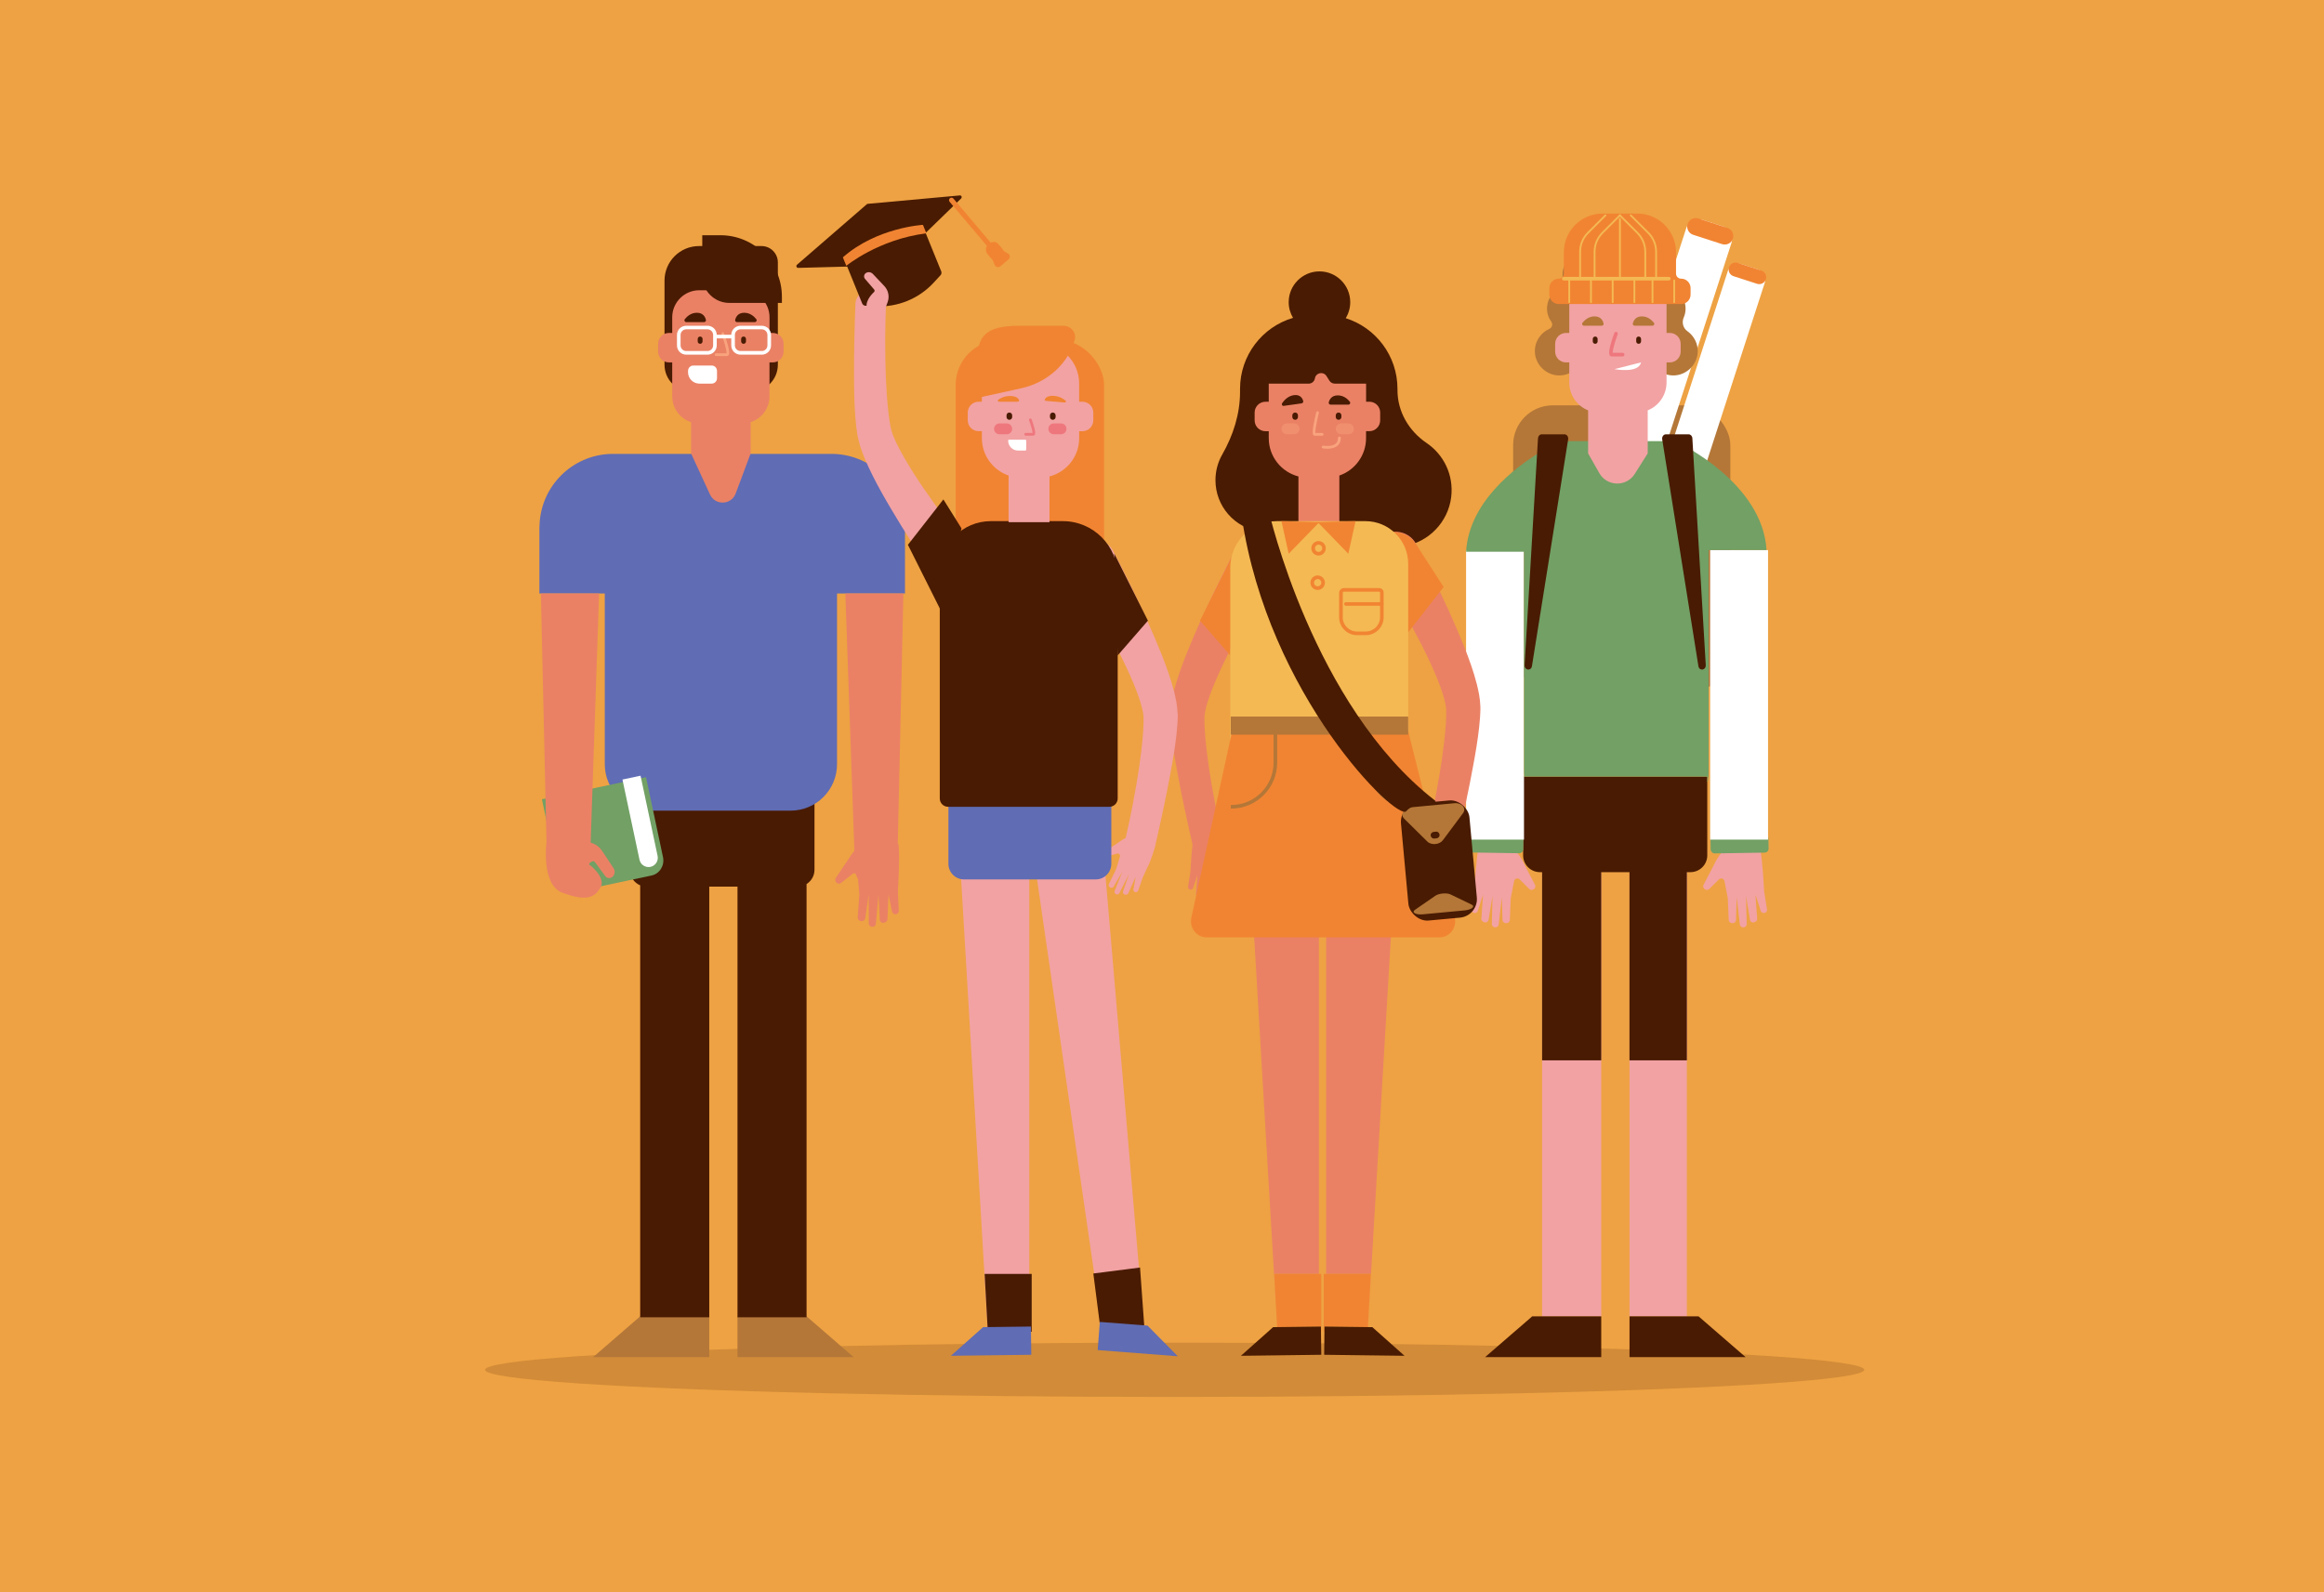 <?xml version="1.0" encoding="UTF-8"?>
<svg id="Layer_2" data-name="Layer 2" xmlns="http://www.w3.org/2000/svg" viewBox="0 0 642 440">
  <defs>
    <style>
      .cls-1 {
        fill: none;
      }

      .cls-2 {
        fill: #f4b953;
      }

      .cls-3, .cls-4 {
        fill: #f9a37d;
      }

      .cls-5 {
        fill: #ea8165;
      }

      .cls-6 {
        fill: #eea243;
      }

      .cls-7 {
        fill: #fff;
      }

      .cls-8 {
        fill: #f2a2a3;
      }

      .cls-9 {
        fill: #ee777d;
      }

      .cls-10 {
        fill: #f18432;
      }

      .cls-11 {
        fill: #b47738;
      }

      .cls-12 {
        fill: #72a065;
      }

      .cls-13, .cls-14 {
        fill: #491b02;
      }

      .cls-15 {
        fill: #606cb4;
      }

      .cls-14 {
        opacity: .17;
      }

      .cls-4 {
        opacity: .43;
      }
    </style>
  </defs>
  <g id="OBJECTS">
    <g>
      <rect class="cls-6" width="642" height="440"/>
      <g>
        <ellipse class="cls-14" cx="324.5" cy="378.5" rx="190.5" ry="7.5"/>
        <g>
          <g>
            <rect class="cls-11" x="418" y="112" width="60" height="79" rx="10.96" ry="10.96"/>
            <g>
              <rect class="cls-7" x="426.88" y="88.72" width="70.74" height="13.15" rx="3.64" ry="3.64" transform="translate(229.16 505.69) rotate(-72.05)"/>
              <path class="cls-10" d="m477.19,62.96l-8.01-2.59c-1.24-.4-2.58.28-2.98,1.52h0c-.4,1.24.28,2.58,1.52,2.98l8.01,2.59c1.24.4,2.58-.28,2.98-1.52h0c.4-1.24-.28-2.58-1.52-2.98Z"/>
              <rect class="cls-7" x="445.58" y="95.75" width="57.64" height="10.71" rx="2.97" ry="2.97" transform="translate(232.05 521.27) rotate(-72.05)"/>
              <path class="cls-10" d="m486.58,74.75l-6.52-2.11c-1.01-.33-2.1.23-2.43,1.24h0c-.33,1.01.23,2.1,1.24,2.43l6.52,2.11c1.01.33,2.1-.23,2.43-1.24h0c.33-1.01-.23-2.1-1.24-2.43Z"/>
            </g>
            <g>
              <rect class="cls-8" x="450.15" y="232.8" width="15.85" height="130.93"/>
              <polygon class="cls-13" points="469.22 363.73 482.23 375 450.15 375 450.15 363.73 469.22 363.73"/>
            </g>
            <g>
              <rect class="cls-8" x="426" y="232.8" width="16.34" height="130.93"/>
              <polygon class="cls-13" points="423.27 363.73 410.26 375 442.34 375 442.34 363.73 423.27 363.73"/>
            </g>
            <path class="cls-13" d="m421.06,214.59h-.3v21.76c0,2.56,2.08,4.64,4.64,4.64h.6v52h16.34v-52h7.8v52h15.85v-52h1c2.56,0,4.64-2.08,4.64-4.64v-21.76h-50.59Z"/>
            <g>
              <g>
                <g>
                  <path class="cls-8" d="m415.58,233.81s2.69-1.07,5.75,5.49l2.71,5.19c.2.38.1.85-.24,1.12l-.13.1c-.36.28-.87.26-1.2-.06l-2.68-2.66c-.51-.51-1.38-.24-1.52.46l-.91,4.6s-.01.09-.02.14l-.25,6.02c-.02.46-.39.83-.85.86h-.22c-.51.04-.94-.35-.95-.86l-.19-6.34-.87,7.58c-.06.5-.51.85-1.01.79h-.1c-.46-.07-.8-.47-.79-.93l.2-7.78-1.09,6.6c-.1.59-.72.92-1.26.67l-.22-.1c-.34-.16-.55-.51-.52-.88l.47-6.6-1.44,4.44c-.12.37-.46.62-.85.62h0c-.56,0-.98-.49-.89-1.04l.8-5.03s0-.06,0-.09c.03-.68.46-8.93,1.15-12,.1-.43.49-.73.94-.7l6.17.39Z"/>
                  <rect class="cls-12" x="410.36" y="225.17" width="5" height="16" rx="1.08" ry="1.08" transform="translate(173.06 642.22) rotate(-89.08)"/>
                </g>
                <rect class="cls-7" x="405" y="152" width="16" height="80"/>
              </g>
              <g>
                <path class="cls-8" d="m479.06,233.81s-2.69-1.07-5.75,5.49l-2.71,5.19c-.2.38-.1.85.24,1.12l.13.1c.36.28.87.26,1.2-.06l2.68-2.66c.51-.51,1.38-.24,1.52.46l.91,4.6s.01.09.02.14l.25,6.02c.02.46.39.83.85.86h.22c.51.04.94-.35.95-.86l.19-6.34.87,7.58c.06.5.51.85,1.01.79h.1c.46-.07.8-.47.79-.93l-.2-7.78,1.09,6.6c.1.59.72.92,1.26.67l.22-.1c.34-.16.55-.51.52-.88l-.47-6.6,1.44,4.44c.12.37.46.62.85.62h0c.56,0,.98-.49.89-1.04l-.8-5.03s0-.06,0-.09c-.03-.68-.46-8.93-1.15-12-.1-.43-.49-.73-.94-.7l-6.17.39Z"/>
                <rect class="cls-12" x="472.56" y="230.67" width="16" height="5" rx="1.08" ry="1.08" transform="translate(-3.7 7.78) rotate(-.92)"/>
                <rect class="cls-7" x="472.42" y="152" width="16" height="80"/>
              </g>
            </g>
            <path class="cls-12" d="m464,122.55l.03.22c-1.42-.56-2.96-.88-4.58-.88h-25.9c-3.26,0-6.21,1.25-8.44,3.28-6.59,4.04-19.3,13.57-20.11,27.28h16v60.99c0,.39.02.77.06,1.14h50.59v1.76c.22-.93.35-1.9.35-2.9v-61.45h16c-1.09-18.55-24-29.45-24-29.45Z"/>
            <g>
              <path class="cls-13" d="m421.17,183.83h0s0-.05,0-.08l3.7-62.65c.04-.62.48-1.09,1.02-1.09h6.3c.64,0,1.12.66,1.01,1.39l-10,62.65c-.22,1.41-2.03,1.22-2.03-.21Z"/>
              <path class="cls-13" d="m471.21,183.83h0s0-.05,0-.08l-3.7-62.65c-.04-.62-.48-1.09-1.02-1.09h-6.3c-.64,0-1.12.66-1.01,1.39l10,62.65c.22,1.41,2.03,1.22,2.03-.21Z"/>
            </g>
          </g>
          <g>
            <path class="cls-11" d="m466.17,91.54c-1.23-.87-1.64-2.44-1.04-3.82.33-.75.51-1.59.51-2.46,0-2.15-1.1-4.03-2.76-5.14-.99-.66-1.54-1.81-1.54-2.99v-1.38c0-2.91-2.36-5.27-5.27-5.27h-19.15c-2.91,0-5.27,2.36-5.27,5.27v1.16c0,1.33-.64,2.57-1.72,3.34-1.56,1.12-2.57,2.94-2.57,5.01,0,1.35.43,2.6,1.17,3.61.5.69.25,1.66-.53,2-2.44,1.08-4.12,3.58-3.99,6.45.16,3.59,3.28,6.5,6.87,6.42,3.23-.07,5.89-2.42,6.45-5.5h18.34c.57,3.08,3.23,5.43,6.45,5.5,3.59.08,6.71-2.83,6.87-6.42.11-2.39-1.04-4.51-2.83-5.79Z"/>
            <path class="cls-8" d="m461.29,92h-.91v-8.68c0-4.6-3.73-8.32-8.32-8.32h-10.23c-4.6,0-8.32,3.73-8.32,8.32v8.68h-.91c-1.65,0-2.99,1.34-2.99,2.99v2.16c0,1.65,1.34,2.99,2.99,2.99h.91v5.54c0,3.49,2.15,6.48,5.2,7.71v11.89l3.09,5.44c2.13,3.75,7.49,3.88,9.8.23l3.58-5.67v-11.89c3.05-1.24,5.2-4.22,5.2-7.71v-5.54h.91c1.65,0,2.99-1.34,2.99-2.99v-2.16c0-1.65-1.34-2.99-2.99-2.99Z"/>
            <g>
              <path class="cls-13" d="m440.67,95h0c-.37,0-.67-.3-.67-.67v-.67c0-.37.3-.67.67-.67h0c.37,0,.67.3.67.67v.67c0,.37-.3.67-.67.67Z"/>
              <path class="cls-13" d="m452.67,95h0c-.37,0-.67-.3-.67-.67v-.67c0-.37.3-.67.67-.67h0c.37,0,.67.3.67.67v.67c0,.37-.3.67-.67.67Z"/>
              <path class="cls-9" d="m448.27,98.5h-3c-.24,0-.45-.11-.58-.31-.55-.79.38-3.79,1.26-6.17.1-.26.38-.39.64-.29.26.1.39.38.29.64-.74,1.99-1.42,4.39-1.39,5.12h2.77c.28,0,.5.22.5.5s-.22.5-.5.5Zm-2.75-.85h0,0Z"/>
              <path class="cls-11" d="m451.55,90h4.95c.42,0,.65-.48.39-.81-.6-.76-1.71-1.77-3.33-1.77-1.76,0-2.32,1.21-2.5,1.97-.07.31.17.61.49.61Z"/>
              <path class="cls-11" d="m442.5,90h-4.95c-.42,0-.65-.48-.39-.81.6-.76,1.71-1.77,3.33-1.77,1.76,0,2.32,1.21,2.5,1.97.07.31-.17.61-.49.61Z"/>
              <path class="cls-7" d="m446,102s6.67,1.28,7.33-1.86l-7.33,1.86"/>
            </g>
            <g>
              <g>
                <path class="cls-10" d="m464.4,77h0c-.78,0-1.4-.63-1.4-1.4v-5.88c0-5.92-4.8-10.71-10.71-10.71h-9.57c-5.92,0-10.71,4.8-10.71,10.71v5.88c0,.78-.63,1.4-1.4,1.4h0c-1.43,0-2.6,1.16-2.6,2.6v1.81c0,1.43,1.16,2.6,2.6,2.6h33.81c1.43,0,2.6-1.16,2.6-2.6v-1.81c0-1.43-1.16-2.6-2.6-2.6Z"/>
                <path class="cls-2" d="m461,77.5h-29c-.28,0-.5-.22-.5-.5s.22-.5.5-.5h29c.28,0,.5.22.5.5s-.22.5-.5.5Z"/>
              </g>
              <path class="cls-2" d="m433.5,83.75c-.14,0-.25-.11-.25-.25v-6c0-.14.11-.25.25-.25s.25.11.25.25v6c0,.14-.11.25-.25.25Z"/>
              <path class="cls-2" d="m439.5,83.75c-.14,0-.25-.11-.25-.25v-6c0-.14.11-.25.25-.25s.25.11.25.25v6c0,.14-.11.25-.25.25Z"/>
              <path class="cls-2" d="m445.5,83.75c-.14,0-.25-.11-.25-.25v-6c0-.14.11-.25.25-.25s.25.11.25.25v6c0,.14-.11.25-.25.25Z"/>
              <path class="cls-2" d="m456.5,83.75c-.14,0-.25-.11-.25-.25v-6c0-.14.11-.25.25-.25s.25.11.25.25v6c0,.14-.11.25-.25.25Z"/>
              <path class="cls-2" d="m451.5,83.75c-.14,0-.25-.11-.25-.25v-6c0-.14.11-.25.25-.25s.25.11.25.25v6c0,.14-.11.25-.25.25Z"/>
              <path class="cls-2" d="m462.5,83.75c-.14,0-.25-.11-.25-.25v-6c0-.14.11-.25.25-.25s.25.11.25.25v6c0,.14-.11.25-.25.25Z"/>
              <path class="cls-2" d="m436.5,76.75c-.14,0-.25-.11-.25-.25v-6.91c0-2.06.8-3.99,2.26-5.45l4.82-4.82c.1-.1.26-.1.35,0,.1.1.1.26,0,.35l-4.82,4.82c-1.36,1.36-2.11,3.17-2.11,5.09v6.91c0,.14-.11.25-.25.25Z"/>
              <path class="cls-2" d="m457.5,76.75c-.14,0-.25-.11-.25-.25v-6.91c0-1.92-.75-3.73-2.11-5.09l-4.82-4.82c-.1-.1-.1-.26,0-.35.1-.1.26-.1.35,0l4.82,4.82c1.46,1.45,2.26,3.39,2.26,5.45v6.91c0,.14-.11.25-.25.25Z"/>
              <path class="cls-2" d="m440.5,76.75c-.14,0-.25-.11-.25-.25v-6.91c0-2.06.8-3.99,2.26-5.45l4.82-4.82c.1-.1.26-.1.35,0,.1.1.1.26,0,.35l-4.82,4.82c-1.36,1.36-2.11,3.17-2.11,5.09v6.91c0,.14-.11.25-.25.25Z"/>
              <path class="cls-2" d="m454.5,76.75c-.14,0-.25-.11-.25-.25v-6.91c0-1.92-.75-3.73-2.11-5.09l-4.82-4.82c-.1-.1-.1-.26,0-.35.1-.1.26-.1.35,0l4.82,4.82c1.46,1.45,2.26,3.39,2.26,5.45v6.91c0,.14-.11.25-.25.25Z"/>
              <path class="cls-2" d="m447.5,76.75c-.14,0-.25-.11-.25-.25v-16c0-.14.11-.25.25-.25s.25.11.25.25v16c0,.14-.11.25-.25.25Z"/>
            </g>
          </g>
        </g>
        <g>
          <g>
            <path class="cls-13" d="m394.11,122.42c-4.91-3.32-8.06-8.68-8.06-14.62v-.35c0-9.17-6.02-16.93-14.3-19.53.79-1.29,1.25-2.8,1.25-4.43,0-4.69-3.81-8.5-8.5-8.5s-8.5,3.81-8.5,8.5c0,1.59.44,3.07,1.2,4.34-8.46,2.49-14.64,10.32-14.64,19.62v.83c0,6.12-1.89,12.01-4.92,17.32-1.19,2.09-1.87,4.5-1.87,7.08,0,7.23,5.34,13.19,12.27,14.16-.02.28-.04.56-.04.84,0,7.91,6.39,14.32,14.27,14.32,3.9,0,7.43-1.57,10-4.11,3.99-3.95,9.15-6.31,14.72-6.88.36-.04.71-.08,1.07-.14,6.7-1.13,11.98-6.69,12.82-13.45.77-6.22-2.1-11.83-6.76-14.99Z"/>
            <g>
              <path class="cls-5" d="m378.29,111h-.91v-5h-8.66c-.6,0-1.16-.31-1.48-.82l-.8-1.27c-.85-1.36-2.93-.95-3.2.64h0c-.14.84-.87,1.46-1.72,1.46h-10.78c-.08,0-.17-.01-.25-.02v5.02h-.91c-1.65,0-2.99,1.34-2.99,2.99v2.16c0,1.65,1.34,2.99,2.99,2.99h.91v1.92c0,5.1,3.49,9.36,8.2,10.58v12.64h11.3v-12.89c4.29-1.48,7.38-5.54,7.38-10.34v-1.92h.91c1.65,0,2.99-1.34,2.99-2.99v-2.16c0-1.65-1.34-2.99-2.99-2.99Z"/>
              <g>
                <path class="cls-13" d="m357.78,116h0c-.43,0-.78-.35-.78-.78v-.45c0-.43.35-.78.78-.78h0c.43,0,.78.35.78.78v.45c0,.43-.35.78-.78.78Z"/>
                <path class="cls-13" d="m369.78,116h0c-.43,0-.78-.35-.78-.78v-.45c0-.43.35-.78.78-.78h0c.43,0,.78.35.78.78v.45c0,.43-.35.78-.78.78Z"/>
                <path class="cls-3" d="m365.25,120.38h-2.07c-.15,0-.29-.07-.39-.19-.46-.59.19-3.74.82-6.27.05-.2.25-.32.45-.27.2.05.32.25.27.45-.55,2.22-1.04,4.84-.96,5.54h1.88c.21,0,.37.17.37.38s-.17.38-.37.38Zm-1.85-.63h0,0Z"/>
                <path class="cls-13" d="m367.55,111.81h4.95c.42,0,.65-.48.39-.81-.6-.75-1.71-1.75-3.33-1.75-1.76,0-2.32,1.2-2.5,1.95-.07.31.17.6.49.6Z"/>
                <path class="cls-13" d="m359.56,111.46l-4.93.69c-.42.06-.67-.39-.43-.75.56-.83,1.61-1.98,3.22-2.21,1.76-.25,2.38.87,2.59,1.6.09.3-.13.63-.45.67Z"/>
                <path class="cls-4" d="m357.5,120h-2c-.83,0-1.5-.67-1.5-1.5h0c0-.83.67-1.5,1.5-1.5h2c.83,0,1.5.67,1.5,1.5h0c0,.83-.67,1.5-1.5,1.5Z"/>
                <path class="cls-4" d="m372.5,120h-2c-.83,0-1.5-.67-1.5-1.5h0c0-.83.67-1.5,1.5-1.5h2c.83,0,1.5.67,1.5,1.5h0c0,.83-.67,1.5-1.5,1.5Z"/>
                <path class="cls-3" d="m366.66,123.99c-.67,0-1.18-.09-1.23-.1-.2-.04-.34-.23-.3-.44.04-.2.23-.34.44-.3.02,0,2.26.4,3.4-.55.44-.37.66-.9.66-1.6,0-.21.17-.38.38-.38s.38.17.38.38c0,.93-.31,1.67-.93,2.18-.79.66-1.92.81-2.78.81Z"/>
              </g>
            </g>
          </g>
          <g>
            <path class="cls-5" d="m382.65,147.67c3.08-1.63,6.9-.45,8.53,2.63,1.66,3.15,3.2,6.21,4.73,9.35,1.52,3.13,3.03,6.26,4.47,9.44,1.44,3.18,2.82,6.4,4.14,9.69,1.3,3.31,2.53,6.65,3.47,10.33.45,1.86.88,3.76.96,6.12,0,.29.02.62.01.87l-.03.71-.07,1.42-.25,2.74c-.4,3.58-.98,7.03-1.62,10.46-1.22,6.74-2.67,13.31-4.18,19.97.35,2.98.56,6.99.58,7.42,0,.03,0,.05,0,.08l.65,4.08c.07.44-.27.85-.72.84-.31,0-.59-.2-.69-.5l-1.17-3.59.38,5.34c.02.3-.15.59-.42.71l-.18.08c-.44.2-.94-.07-1.02-.54l-.89-5.34.16,6.3c0,.37-.27.69-.64.74h-.08c-.4.06-.77-.23-.82-.63l-.71-6.14-.16,5.14c-.01.41-.36.73-.77.71h-.17c-.37-.03-.67-.33-.69-.71l-.2-4.88s0-.07-.01-.11l-.74-3.73c-.11-.57-.82-.79-1.23-.38l-2.17,2.15c-.26.26-.68.28-.97.05l-.1-.08c-.27-.22-.35-.6-.19-.91l2.19-4.21c.94-2.02,1.84-3.15,2.6-3.77l-.05-.02c1.49-6.43,2.74-13.01,3.72-19.51.47-3.31.88-6.62,1.1-9.84l.11-2.37v-1.14s0-.57,0-.57c0-.18-.03-.27-.04-.41-.1-1.05-.45-2.5-.91-3.93-.91-2.89-2.21-5.91-3.58-8.89-1.38-2.98-2.9-5.95-4.49-8.88-3.15-5.87-6.64-11.71-10.21-17.28l-.03-.05c-.09-.14-.18-.29-.26-.44-1.63-3.08-.45-6.9,2.63-8.53Z"/>
            <path class="cls-5" d="m349.59,149.67c-3.08-1.63-6.9-.45-8.53,2.63-1.66,3.15-3.2,6.21-4.73,9.35-1.52,3.13-3.03,6.26-4.47,9.44-1.44,3.18-2.82,6.4-4.14,9.69-1.3,3.31-2.53,6.65-3.47,10.33-.45,1.86-.88,3.76-.96,6.12,0,.29-.02.62-.01.87l.03.71.07,1.42.25,2.74c.4,3.58.98,7.03,1.62,10.46,1.22,6.74,2.67,13.31,4.18,19.97-.35,2.98-.56,6.99-.58,7.42,0,.03,0,.05,0,.08l-.65,4.08c-.07.44.27.85.72.84.31,0,.59-.2.69-.5l1.17-3.59-.38,5.34c-.02.3.15.59.42.71l.18.08c.44.2.94-.07,1.02-.54l.89-5.34-.16,6.3c0,.37.27.69.64.74h.08c.4.06.77-.23.82-.63l.71-6.14.16,5.14c.01.41.36.73.77.71h.17c.37-.03.67-.33.69-.71l.2-4.88s0-.07.01-.11l.74-3.73c.11-.57.82-.79,1.23-.38l2.17,2.15c.26.26.68.28.97.05l.1-.08c.27-.22.35-.6.19-.91l-2.19-4.21c-.94-2.02-1.84-3.15-2.6-3.77l.05-.02c-1.49-6.43-2.74-13.01-3.72-19.51-.47-3.31-.88-6.62-1.1-9.84l-.11-2.37v-1.14s0-.57,0-.57c0-.18.03-.27.04-.41.1-1.05.45-2.5.91-3.93.91-2.89,2.21-5.91,3.58-8.89,1.38-2.98,2.9-5.95,4.49-8.88,3.15-5.87,6.64-11.71,10.21-17.28l.03-.05c.09-.14.18-.29.26-.44,1.63-3.08.45-6.9-2.63-8.53Z"/>
            <g>
              <g>
                <g>
                  <g>
                    <polygon class="cls-5" points="377.87 366.7 377.88 366.7 385.42 238.8 366.34 238.8 366.34 352 378.68 352 377.87 366.7"/>
                    <polygon class="cls-10" points="377.87 366.7 378.68 352 366.34 352 365.68 352 365.68 368 365.87 368 365.89 366.55 377.87 366.7"/>
                    <polygon class="cls-13" points="388 374.63 379.1 366.71 377.88 366.7 377.87 366.7 365.89 366.55 365.87 368 365.8 374.35 388 374.63"/>
                  </g>
                  <g>
                    <polygon class="cls-5" points="352 352 364.34 352 364.34 238.8 345.27 238.8 352.81 366.7 352.81 366.7 352 352"/>
                    <polygon class="cls-10" points="365 352 364.34 352 352 352 352.81 366.7 364.9 366.55 364.92 368 365 368 365 352"/>
                    <polygon class="cls-13" points="352.81 366.7 352.81 366.7 351.7 366.71 342.8 374.63 365 374.35 364.92 368 364.9 366.55 352.81 366.7"/>
                  </g>
                </g>
                <g>
                  <path class="cls-10" d="m385,147h0c2.49,0,4.82,1.27,6.17,3.36l7.63,11.83-9.79,12.54-5-8,1-19.73Z"/>
                  <polygon class="cls-10" points="340.79 152.94 331.5 171.5 339.86 181.11 340.79 152.94"/>
                  <path class="cls-2" d="m389,222.93h-49.14v-66.08c0-7.1,5.75-12.85,12.85-12.85h24.49c6.52,0,11.81,5.29,11.81,11.81v67.12Z"/>
                </g>
                <path class="cls-10" d="m344.66,198h40.05c1.94,0,3.64,1.37,4.13,3.34l13.02,52.05c.71,2.84-1.33,5.61-4.13,5.61h-64.46c-2.74,0-4.77-2.67-4.16-5.47l11.39-52.05c.44-2.03,2.17-3.47,4.16-3.47Z"/>
                <g>
                  <rect class="cls-11" x="340" y="198" width="49" height="5"/>
                  <path class="cls-11" d="m340.13,223.43h-.13v-1h.13c6.44,0,11.69-5.24,11.69-11.69v-7.94h1v7.94c0,7-5.69,12.69-12.69,12.69Z"/>
                  <path class="cls-11" d="m390.32,223.43h-.13c-7,0-12.69-5.69-12.69-12.69v-7.94h1v7.94c0,6.44,5.24,11.69,11.69,11.69h.13v1Z"/>
                </g>
                <g>
                  <g>
                    <path class="cls-10" d="m377.3,175.5h-2.44c-2.72,0-4.93-2.21-4.93-4.93v-6.74c0-.73.6-1.33,1.33-1.33h9.75c.67,0,1.22.55,1.22,1.22v6.85c0,2.72-2.21,4.93-4.93,4.93Zm-6.04-12c-.18,0-.33.15-.33.33v6.74c0,2.17,1.76,3.93,3.93,3.93h2.44c2.17,0,3.93-1.76,3.93-3.93v-6.85c0-.12-.1-.22-.22-.22h-9.75Z"/>
                    <path class="cls-10" d="m381.69,167.38h-9.88c-.28,0-.5-.22-.5-.5s.22-.5.5-.5h9.88c.28,0,.5.22.5.5s-.22.5-.5.5Z"/>
                  </g>
                  <g>
                    <path class="cls-10" d="m364.25,153.5c-.08,0-.15,0-.23-.01-.53-.06-1.01-.32-1.34-.74-.33-.42-.48-.94-.42-1.47.06-.53.33-1.01.74-1.34.42-.33.94-.48,1.47-.42.53.06,1.01.32,1.34.74.33.42.48.94.42,1.47h0c-.06.53-.33,1.01-.74,1.34-.36.28-.79.43-1.24.43Zm0-3c-.22,0-.44.07-.62.22-.21.17-.34.4-.37.67-.03.27.04.53.21.74.17.21.4.34.67.37.26.03.53-.04.74-.21.21-.17.34-.4.37-.67h0c.03-.27-.04-.53-.21-.74-.17-.21-.4-.34-.67-.37-.04,0-.08,0-.12,0Z"/>
                    <path class="cls-10" d="m364,163c-.08,0-.15,0-.23-.01-.53-.06-1.01-.32-1.34-.74-.33-.42-.48-.94-.42-1.47.13-1.1,1.12-1.89,2.22-1.76,1.09.13,1.88,1.12,1.76,2.22h0c-.06.53-.33,1.01-.74,1.34-.36.28-.79.43-1.24.43Zm0-3c-.5,0-.93.38-.99.89-.03.27.04.53.21.74.17.21.4.34.67.37.26.03.53-.04.74-.21s.34-.4.37-.67h0c.06-.55-.33-1.05-.88-1.11-.04,0-.08,0-.11,0Z"/>
                    <polygon class="cls-10" points="364.47 144.28 356 153 354 144 364.47 144.28"/>
                    <polygon class="cls-10" points="364 144.28 372.47 153 374.47 144 364 144.28"/>
                  </g>
                </g>
              </g>
              <g>
                <rect class="cls-13" x="388.01" y="221.48" width="18.99" height="32.52" rx="5.13" ry="5.13" transform="translate(-20.13 37.47) rotate(-5.26)"/>
                <path class="cls-11" d="m387.87,226.18l6.42,6.35c1.09,1.08,3.36.89,4.29-.35l5.58-7.49c1.02-1.37-.36-2.94-2.4-2.75l-12,1.14c-2,.19-3.06,1.93-1.89,3.1Z"/>
                <path class="cls-11" d="m406.54,249.96l-5.87-2.83c-.99-.48-3.18-.29-4.12.36l-5.67,3.91c-1.03.71.22,1.43,2.18,1.24l11.54-1.08c1.92-.18,3.01-1.08,1.94-1.6Z"/>
                <path class="cls-13" d="m396.85,231.64l-.63.06c-.51.05-.95-.33-1-.83h0c-.05-.51.33-.95.83-1l.63-.06c.51-.05.95.33,1,.83h0c.05.51-.33.95-.83,1Z"/>
              </g>
              <path class="cls-13" d="m350.43,140.96s12.16,53.96,45.96,80.22c1.43,1.11-5.27-.09-7.94,2.98-2.45,2.83-38.14-31.71-45.45-81.55,0,0,3.3-2.48,7.43-1.65Z"/>
            </g>
          </g>
        </g>
        <g>
          <g>
            <g>
              <polygon class="cls-11" points="222.81 363.73 235.82 375 203.73 375 203.73 363.73 222.81 363.73"/>
              <polygon class="cls-11" points="176.85 363.73 163.85 375 195.93 375 195.93 363.73 176.85 363.73"/>
            </g>
            <path class="cls-13" d="m174,218.59v21.76c0,1.93,1.18,3.58,2.85,4.28v119.36h19.08v-119h7.8v119h19.08v-119.72c1.31-.82,2.19-2.27,2.19-3.93v-21.76h-51Z"/>
          </g>
          <g>
            <path class="cls-15" d="m250,164v-18.22c0-.14-.02-.27-.02-.4,0-.13-.01-.25-.02-.38-.41-10.66-8.98-19.27-19.73-19.58h-61.45c-10.75.32-19.33,8.92-19.73,19.58,0,.13-.02.25-.02.38,0,.14-.02.27-.02.4v18.22h18.06v47.15c0,7.1,5.75,12.85,12.85,12.85h38.46c7.1,0,12.85-5.75,12.85-12.85v-47.15h18.78Z"/>
            <path class="cls-5" d="m149.01,145v.38c.01-.13.02-.25.03-.38h-.03Z"/>
            <g>
              <path class="cls-1" d="m236.33,240.25v-.07c0,.07,0,.07,0,.07Z"/>
              <path class="cls-5" d="m248.27,233.64c-.02-.17-.09-.32-.19-.45-.02-.17-.03-.26-.03-.26h-.04s1.55-68.93,1.55-68.93h-16.04s1.97,55.64,2.5,71.08c-.54.65-1.11,1.44-1.72,2.43l-3.42,5.08c-.25.37-.2.87.11,1.19l.12.12c.34.34.87.37,1.25.07l3.09-2.45c.27-.22.6-.24.89-.15.19.52.42,1.06.7,1.6l.34,4.09s0,.1,0,.14l-.44,6.29c-.03.48.3.91.78.99l.22.04c.52.09,1.01-.27,1.09-.79l.94-6.56.02,7.98c0,.52.43.95.95.94h.11c.48,0,.88-.38.92-.86l.7-8.1.36,6.98c.03.62.64,1.04,1.23.84l.25-.08c.37-.12.63-.46.65-.85l.28-6.91.98,4.78c.08.4.41.7.81.74.58.07,1.08-.4,1.05-.98l-.24-5.32s0-.06,0-.1c.04-.71.56-9.33.2-12.6Z"/>
            </g>
            <path class="cls-5" d="m249.99,145h-.03c0,.13.02.25.02.38v-.38Z"/>
          </g>
          <g>
            <path class="cls-13" d="m191.01,108.23h16.42c4.11,0,7.45-3.33,7.45-7.45v-28.27c0-2.5-2.02-4.52-4.52-4.52h-17.25c-5.27,0-9.54,4.27-9.54,9.54v23.25c0,4.11,3.33,7.45,7.45,7.45Z"/>
            <path class="cls-5" d="m213.49,92h-.91v-4.32c0-4.13-3.35-7.48-7.48-7.48h-11.92c-4.13,0-7.48,3.35-7.48,7.48v4.32h-.91c-1.65,0-2.99,1.34-2.99,2.99v2.16c0,1.65,1.34,2.99,2.99,2.99h.91v9.38c0,3.34,2.19,6.16,5.2,7.12v8.64l5.24,11.36c1.43,3.1,5.88,2.93,7.08-.26l4.15-11.1v-8.64c3.02-.96,5.2-3.79,5.2-7.12v-9.38h.91c1.65,0,2.99-1.34,2.99-2.99v-2.16c0-1.65-1.34-2.99-2.99-2.99Z"/>
            <path class="cls-13" d="m216,83.7h-14.52c-4.13,0-7.48-3.35-7.48-7.48v-11.22h5c9.39,0,17,7.61,17,17v1.7Z"/>
            <g>
              <path class="cls-13" d="m205.41,95h0c.37,0,.67-.3.67-.67v-.67c0-.37-.3-.67-.67-.67h0c-.37,0-.67.3-.67.67v.67c0,.37.3.67.67.67Z"/>
              <path class="cls-13" d="m193.41,95h0c.37,0,.67-.3.67-.67v-.67c0-.37-.3-.67-.67-.67h0c-.37,0-.67.3-.67.67v.67c0,.37.3.67.67.67Z"/>
              <path class="cls-3" d="m200.81,98.38h-3c-.21,0-.37-.17-.37-.38s.17-.38.37-.38h2.89c.12-.61-.59-3.15-1.39-5.29-.07-.19.03-.41.22-.48.19-.07.41.03.48.22.57,1.55,1.85,5.24,1.28,6.05-.11.16-.28.25-.48.25Z"/>
              <g>
                <path class="cls-7" d="m195.45,98h-5.89c-1.41,0-2.55-1.15-2.55-2.55v-2.89c0-1.41,1.15-2.55,2.55-2.55h5.89c1.41,0,2.55,1.15,2.55,2.55v2.89c0,1.41-1.15,2.55-2.55,2.55Zm-5.89-7c-.86,0-1.55.7-1.55,1.55v2.89c0,.86.7,1.55,1.55,1.55h5.89c.86,0,1.55-.7,1.55-1.55v-2.89c0-.86-.7-1.55-1.55-1.55h-5.89Z"/>
                <path class="cls-7" d="m210.45,98h-5.89c-1.41,0-2.55-1.15-2.55-2.55v-2.89c0-1.41,1.15-2.55,2.55-2.55h5.89c1.41,0,2.55,1.15,2.55,2.55v2.89c0,1.41-1.15,2.55-2.55,2.55Zm-5.89-7c-.86,0-1.55.7-1.55,1.55v2.89c0,.86.7,1.55,1.55,1.55h5.89c.86,0,1.55-.7,1.55-1.55v-2.89c0-.86-.7-1.55-1.55-1.55h-5.89Z"/>
                <rect class="cls-7" x="197.5" y="92.5" width="5" height="1"/>
              </g>
              <path class="cls-13" d="m194.52,89h-4.95c-.42,0-.65-.48-.39-.81.6-.76,1.71-1.77,3.33-1.77,1.76,0,2.32,1.21,2.5,1.97.07.31-.17.61-.49.61Z"/>
              <path class="cls-13" d="m203.58,89h4.95c.42,0,.65-.48.39-.81-.6-.76-1.71-1.77-3.33-1.77-1.76,0-2.32,1.21-2.5,1.97-.07.31.17.61.49.61Z"/>
              <path class="cls-7" d="m193.21,106h3.39c.81,0,1.47-.66,1.47-1.47v-2.06c0-.81-.66-1.47-1.47-1.47h-5.06c-.81,0-1.47.66-1.47,1.47v.39c0,1.73,1.41,3.14,3.14,3.14Z"/>
            </g>
          </g>
          <g>
            <g>
              <path class="cls-12" d="m159.35,246.3l20.63-4.38c2.25-.48,3.66-2.75,3.17-5.09l-4.69-22.09-28.76,6.11,4.69,22.09c.5,2.33,2.72,3.83,4.96,3.36Z"/>
              <path class="cls-7" d="m179.69,239.53h0c1.38-.29,2.26-1.65,1.97-3.03l-4.71-22.16-5,1.06,4.71,22.16c.29,1.38,1.65,2.26,3.03,1.97Z"/>
            </g>
            <path class="cls-5" d="m150.99,232.92h-.04s-1.49,11.66,4.47,13.79c5.97,2.14,8.8,1.79,10.57-1.72,1.3-2.57-3.12-6.2-3.15-5.98-.03.21-.05.37-.08.51l.41-6.66,2.33-68.87h-16.08l1.55,68.92Zm11.68,7.25c-.01.07-.01.07-.01.07v-.07Z"/>
          </g>
          <path class="cls-5" d="m156.92,238.8c2.24,1.85,5.41.06,6.59-.74.27-.18.64-.12.83.14l2.95,4c.55.58,1.48.57,2.02-.02h0c.58-.64.65-1.59.18-2.3l-3.18-4.8c-1.13-1.71-3.13-2.62-5.16-2.36l-2.79.36"/>
        </g>
        <g>
          <path class="cls-8" d="m325.31,197.24c-.09-2.36-.51-4.26-.96-6.12-.94-3.69-2.17-7.02-3.47-10.33-1.32-3.29-2.7-6.51-4.14-9.69-1.43-3.18-2.95-6.31-4.47-9.44-1.53-3.14-3.06-6.2-4.73-9.35-.08-.15-.17-.31-.26-.45-1.88-2.94-5.79-3.79-8.72-1.92-2.94,1.88-3.79,5.79-1.91,8.72l.02.04c3.56,5.57,7.06,11.42,10.21,17.28,1.59,2.94,3.11,5.9,4.49,8.88,1.37,2.97,2.67,5.99,3.58,8.89.45,1.42.81,2.88.91,3.93,0,.14.04.23.04.41v.57s0,1.14,0,1.14l-.11,2.37c-.22,3.22-.63,6.53-1.1,9.84-.99,6.5-2.23,13.08-3.72,19.51h0c-.61.32-1.32.75-2.12,1.35l-3.66,2.48c-.27.18-.37.53-.24.83l.05.11c.14.32.49.48.82.38l2.73-.81c.52-.15,1,.33.84.85l-1.04,3.38s-.02.07-.04.1l-1.99,4.09c-.15.31-.04.69.25.87l.14.09c.33.2.75.09.94-.24l2.39-4.14-2.13,5.34c-.14.35.03.75.39.88l.07.03c.32.12.69-.02.85-.33l2.65-5.24-1.63,4.77c-.14.42.15.87.6.9h.19c.28.03.55-.13.66-.39l2.05-4.55-.63,3.46c-.05.29.09.58.34.72.37.2.83.02.97-.37l1.27-3.63s.02-.04.03-.07c.1-.2.66-1.4,1.32-2.87.61-.86,2.22-5.88,2.14-6.03,1.52-6.69,2.97-13.3,4.2-20.07.64-3.43,1.22-6.87,1.62-10.46l.25-2.74.07-1.42.03-.71c0-.24,0-.58-.01-.87Z"/>
          <path class="cls-8" d="m260.28,162.58c-2.01-2.9-3.89-5.73-5.78-8.63-1.88-2.89-3.76-5.78-5.57-8.73-3.6-5.94-7.19-11.82-10.11-18.64-.36-.86-.68-1.81-1.01-2.72-.08-.24-.17-.44-.24-.7l-.2-.79-.39-1.59c-.15-.56-.16-.96-.24-1.45l-.2-1.4-.26-2.71c-.27-3.57-.34-7.04-.35-10.5-.06-6.93.13-13.73.37-20.63.08-2.33,2.04-4.15,4.37-4.07,2.33.08,4.15,2.04,4.07,4.37v.02s0,.05,0,.05c-.27,6.65-.27,13.42-.02,20.05.16,3.32.36,6.63.75,9.82l.32,2.35.21,1.11.1.55c.03.2.07.37.12.5l.28.86.13.43c.05.15.14.33.21.49.3.67.55,1.32.89,2,2.76,5.52,6.48,11.12,10.35,16.5,3.85,5.4,8.03,10.72,12.22,15.8l.03.04c2.22,2.69,1.84,6.67-.85,8.89-2.69,2.22-6.67,1.84-8.89-.85-.11-.13-.22-.28-.32-.42Z"/>
          <g>
            <g>
              <g>
                <polygon class="cls-8" points="284.34 369.73 273 370 265.27 238.8 284.34 238.8 284.34 369.73"/>
                <g>
                  <polygon class="cls-13" points="272 352 272.88 368.03 285 368 285 352 272 352"/>
                  <polygon class="cls-15" points="271.59 366.71 262.68 374.63 284.89 374.35 284.79 366.55 271.59 366.71"/>
                </g>
              </g>
              <g>
                <polygon class="cls-8" points="304.97 370.54 316.24 369.18 305.07 238.23 286.19 240.97 304.97 370.54"/>
                <g>
                  <polygon class="cls-13" points="314.93 350.24 316.09 366.25 304.07 367.76 302.03 351.89 314.93 350.24"/>
                  <polygon class="cls-15" points="317 366.29 325.37 374.76 303.23 373.05 303.83 365.27 317 366.29"/>
                </g>
              </g>
              <path class="cls-15" d="m266.31,216h36.38c2.38,0,4.31,1.93,4.31,4.31v18.38c0,2.38-1.93,4.31-4.31,4.31h-36.38c-2.38,0-4.31-1.93-4.31-4.31v-18.38c0-2.38,1.93-4.31,4.31-4.31Z"/>
            </g>
            <rect class="cls-10" x="264" y="94" width="41" height="67" rx="12.37" ry="12.37"/>
            <g>
              <g>
                <polygon class="cls-13" points="260.11 169.11 250.81 150.54 260.61 138 265.61 146 260.11 169.11"/>
                <polygon class="cls-13" points="307.81 152.94 317.11 171.5 308.75 181.11 307.81 152.94"/>
                <path class="cls-13" d="m261.91,222.93h44.55c1.27,0,2.3-1.03,2.3-2.3v-61.48c0-8.37-6.78-15.15-15.15-15.15h-19.89c-7.79,0-14.11,6.32-14.11,14.11v62.52c0,1.27,1.03,2.3,2.3,2.3Z"/>
              </g>
              <path class="cls-8" d="m299.02,111h-.91v-5.06c0-6.04-4.9-10.94-10.94-10.94h-4.99c-6.04,0-10.94,4.9-10.94,10.94v5.06h-.91c-1.65,0-2.99,1.34-2.99,2.99v2.16c0,1.65,1.34,2.99,2.99,2.99h.91v1.92c0,4.79,3.09,8.86,7.38,10.34v12.89h11.3v-12.64c4.71-1.22,8.2-5.49,8.2-10.58v-1.92h.91c1.65,0,2.99-1.34,2.99-2.99v-2.16c0-1.65-1.34-2.99-2.99-2.99Z"/>
              <g>
                <path class="cls-13" d="m290.83,116h0c.43,0,.78-.35.78-.78v-.45c0-.43-.35-.78-.78-.78h0c-.43,0-.78.35-.78.78v.45c0,.43.35.78.78.78Z"/>
                <path class="cls-13" d="m278.83,116h0c.43,0,.78-.35.78-.78v-.45c0-.43-.35-.78-.78-.78h0c-.43,0-.78.35-.78.78v.45c0,.43.35.78.78.78Z"/>
                <path class="cls-9" d="m285.43,120.38h-2.07c-.21,0-.38-.17-.38-.38s.17-.38.38-.38h1.88c0-.53-.46-2.15-.96-3.49-.07-.19.03-.41.22-.48.2-.07.41.03.48.22.61,1.65,1.26,3.72.87,4.28-.1.14-.26.22-.43.22Z"/>
                <path class="cls-10" d="m281.06,111h-4.95c-.42,0-.65-.3-.39-.5.6-.46,1.71-1.08,3.33-1.08,1.76,0,2.32.74,2.5,1.2.07.19-.17.37-.49.37Z"/>
                <path class="cls-10" d="m289.05,110.78l4.93.43c.42.04.67-.24.43-.46-.56-.51-1.61-1.22-3.22-1.36-1.76-.15-2.38.54-2.59.99-.09.18.13.39.45.41Z"/>
                <path class="cls-9" d="m291.11,120h2c.83,0,1.5-.67,1.5-1.5h0c0-.83-.67-1.5-1.5-1.5h-2c-.83,0-1.5.67-1.5,1.5h0c0,.83.67,1.5,1.5,1.5Z"/>
                <path class="cls-9" d="m276.11,120h2c.83,0,1.5-.67,1.5-1.5h0c0-.83-.67-1.5-1.5-1.5h-2c-.83,0-1.5.67-1.5,1.5h0c0,.83.67,1.5,1.5,1.5Z"/>
                <path class="cls-7" d="m283.24,124.5h-2c-1.51,0-2.74-1.23-2.74-2.74h0c0-.15.12-.26.26-.26h4.47c.15,0,.26.12.26.26v2.47c0,.15-.12.26-.26.26Z"/>
              </g>
            </g>
            <path class="cls-10" d="m296.89,93.95c.56-1.99-1.02-3.95-3.19-3.95h-11.4c-8.36,0-12.3,1.54-12.3,9.2v10.75l12.03-2.64c7.27-1.59,12.99-6.74,14.86-13.37h0Z"/>
          </g>
          <g>
            <path class="cls-13" d="m265.13,54l-25.4,2.32c-.1,0-.2.05-.28.12l-19.28,16.71c-.35.31-.13.89.34.87l13.53-.36,4.13,10.18c.15.37.5.62.9.64l2.81.15c6.04.32,11.91-2.06,16.02-6.5l1.91-2.07c.27-.29.35-.72.2-1.09l-4.31-10.61,9.81-9.52c.34-.33.08-.89-.39-.85Z"/>
            <path class="cls-10" d="m233.79,73.45s8.85-7.31,22.12-8.98l-.95-2.34s-12.75.71-22.12,8.98l.95,2.34Z"/>
            <path class="cls-10" d="m278.43,70.02l-.87-.48c-.18-.1-.32-.25-.42-.43-.07-.13-.15-.26-.25-.37l-1.12-1.33c-.32-.38-.79-.59-1.29-.55-.3.02-.57.09-.81.18l-10.29-12.17c-.24-.29-.68-.33-.97-.08-.29.24-.33.68-.08.97l10.3,12.18c-.41.72-.36,1.66.21,2.33l.94,1.11c.06.07.21.23.33.36.1.1.17.21.22.34l.43,1.1c.25.65,1.07.85,1.6.4l2.24-1.89c.54-.46.46-1.32-.17-1.66Z"/>
          </g>
          <path class="cls-8" d="m244.41,85.63l.79-2.12c.57-1.54.22-3.28-.91-4.47l-3.18-3.36c-.48-.5-1.23-.62-1.84-.28h0c-.56.31-.74,1.04-.38,1.58l2.6,3.03c.17.2.15.5-.04.68-.84.79-2.82,2.94-1.78,5.03"/>
        </g>
      </g>
    </g>
  </g>
</svg>